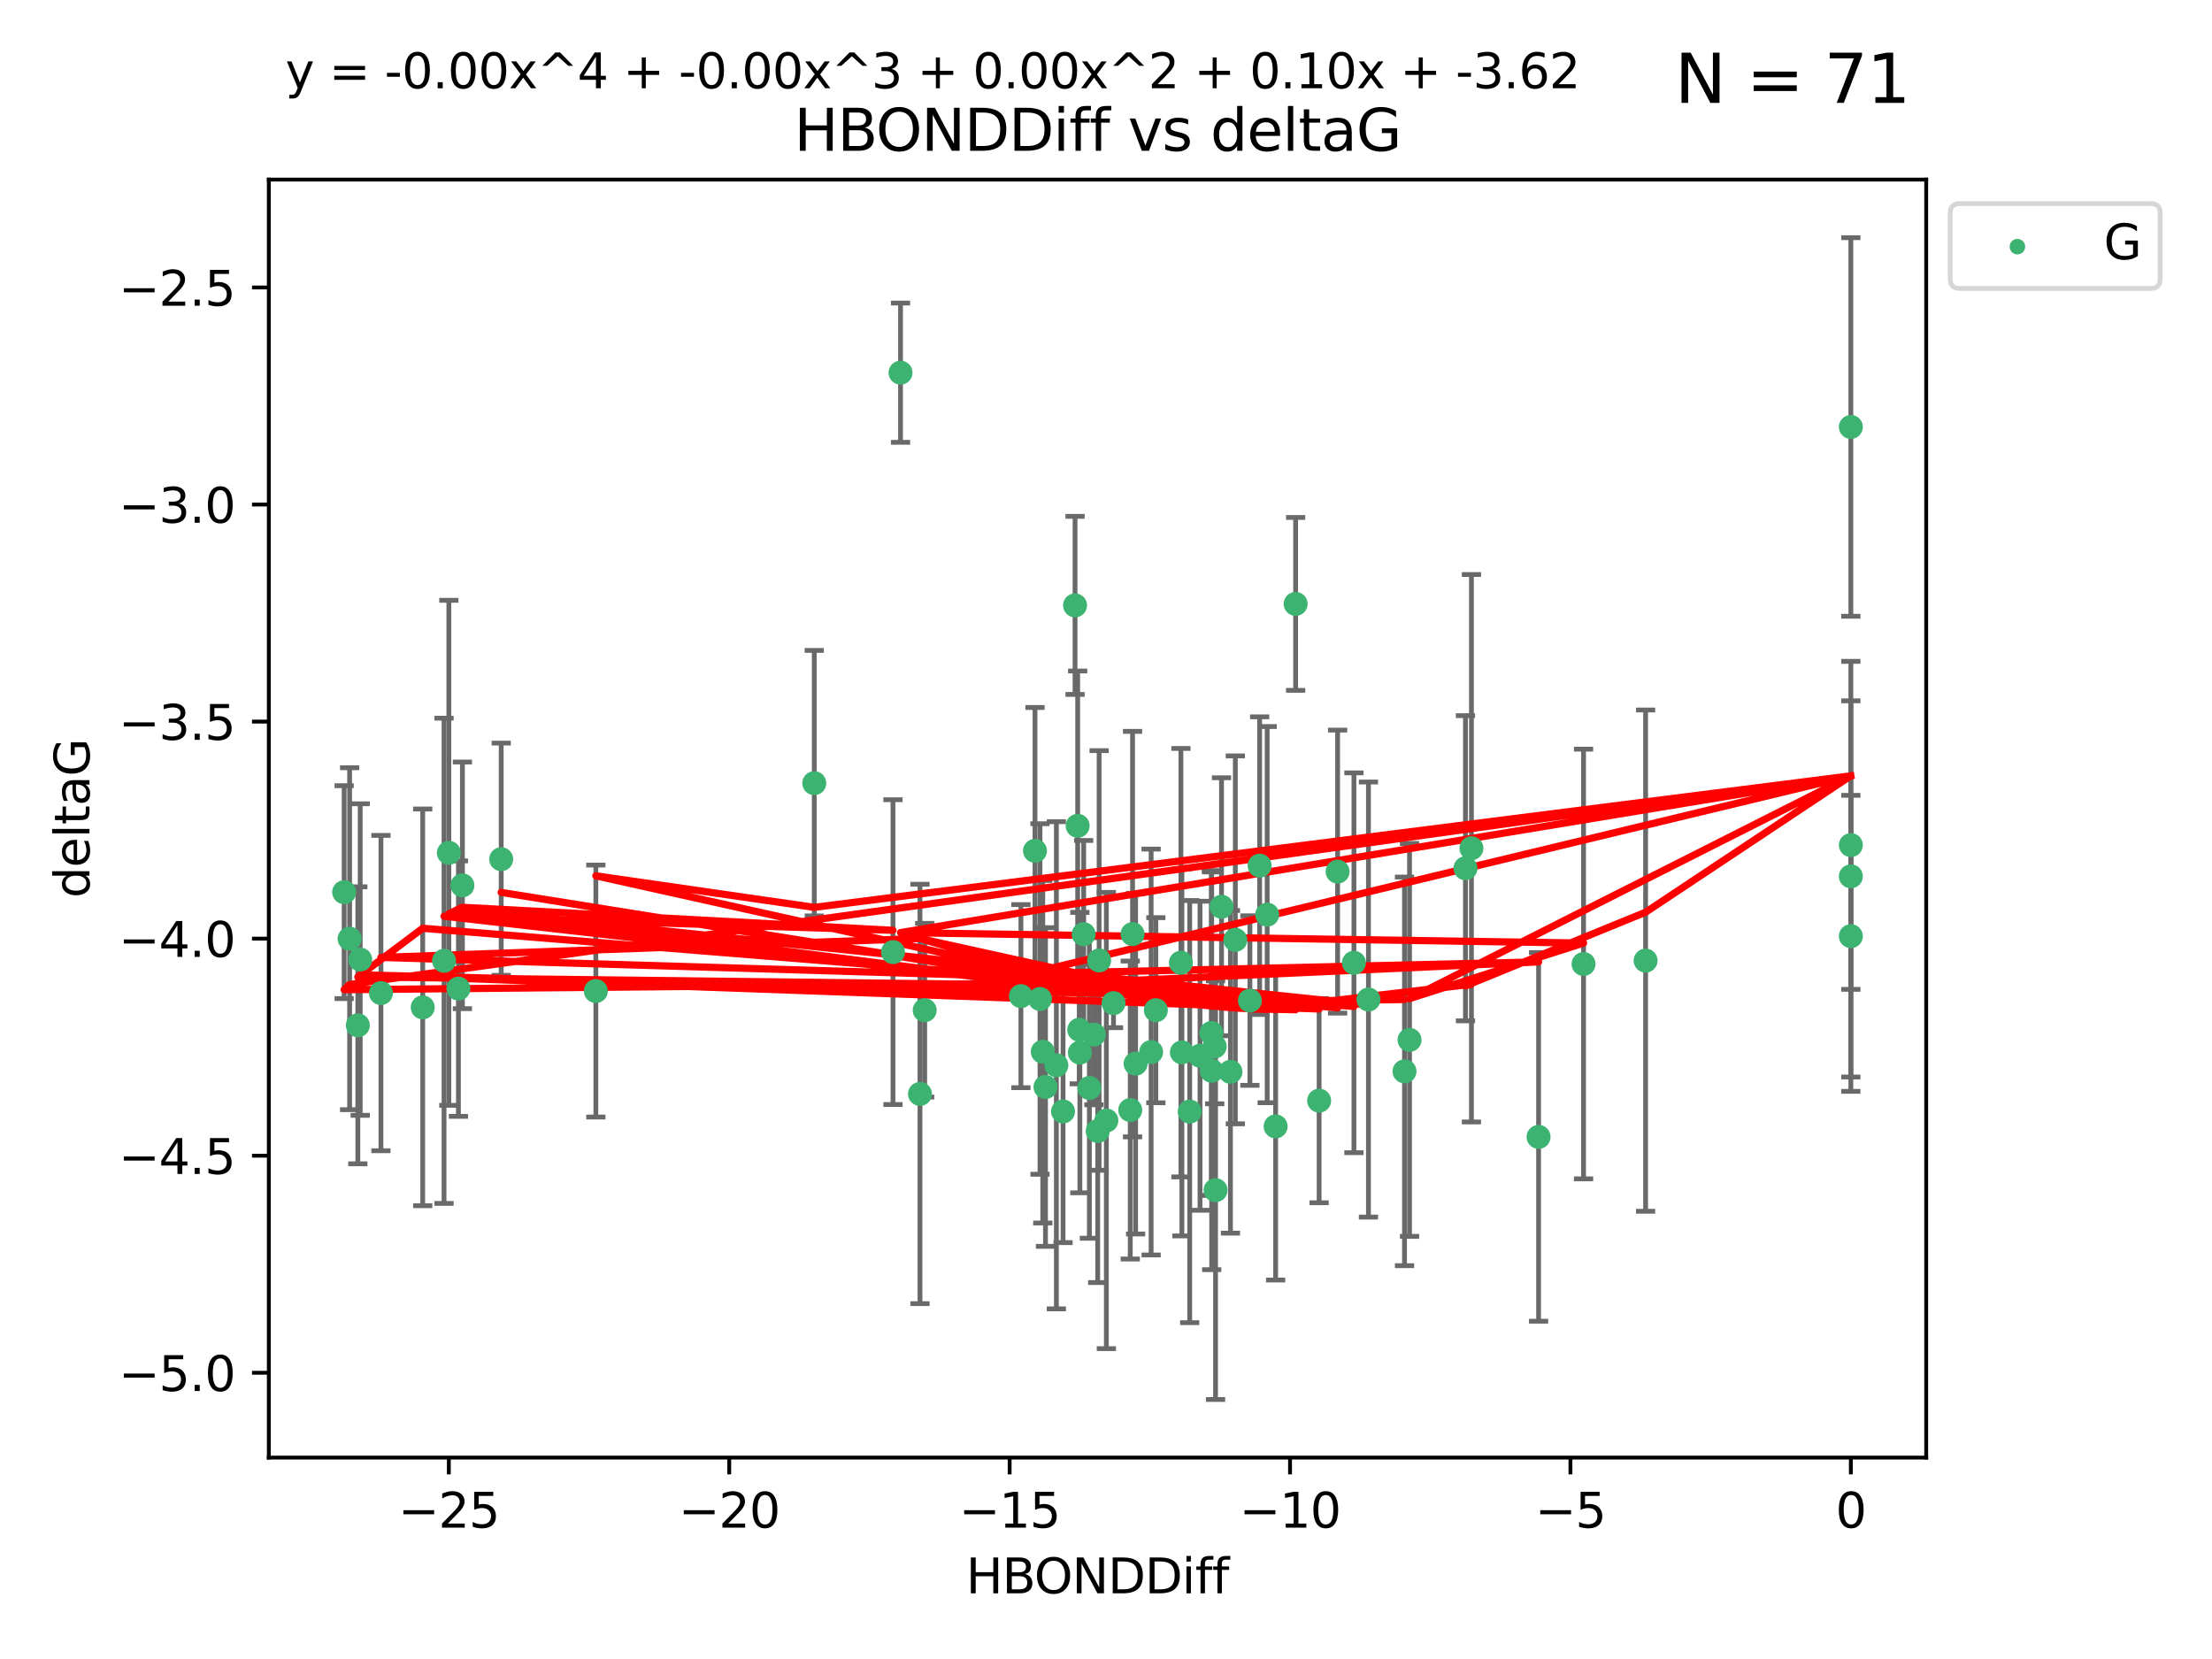 <?xml version="1.0" encoding="utf-8" standalone="no"?>
<!DOCTYPE svg PUBLIC "-//W3C//DTD SVG 1.1//EN"
  "http://www.w3.org/Graphics/SVG/1.1/DTD/svg11.dtd">
<svg xmlns:xlink="http://www.w3.org/1999/xlink" width="460.8pt" height="345.6pt" viewBox="0 0 460.8 345.6" xmlns="http://www.w3.org/2000/svg" version="1.1">
 <defs>
  <style type="text/css">*{stroke-linejoin: round; stroke-linecap: butt}</style>
 </defs>
 <g id="figure_1">
  <g id="patch_1">
   <path d="M 0 345.6 
L 460.8 345.6 
L 460.8 0 
L 0 0 
z
" style="fill: #ffffff"/>
  </g>
  <g id="axes_1">
   <g id="patch_2">
    <path d="M 56 303.64 
L 401.26 303.64 
L 401.26 37.411 
L 56 37.411 
z
" style="fill: #ffffff"/>
   </g>
   <g id="PathCollection_1">
    <defs>
     <path id="m5bf5ac749c" d="M 0 1.118 
C 0.297 1.118 0.581 1 0.791 0.791 
C 1 0.581 1.118 0.297 1.118 0 
C 1.118 -0.297 1 -0.581 0.791 -0.791 
C 0.581 -1 0.297 -1.118 0 -1.118 
C -0.297 -1.118 -0.581 -1 -0.791 -0.791 
C -1 -0.581 -1.118 -0.297 -1.118 0 
C -1.118 0.297 -1 0.581 -0.791 0.791 
C -0.581 1 -0.297 1.118 0 1.118 
z
" style="stroke: #3cb371"/>
    </defs>
    <g clip-path="url(#p2a132ebc05)">
     <use xlink:href="#m5bf5ac749c" x="240.786" y="210.445" style="fill: #3cb371; stroke: #3cb371"/>
     <use xlink:href="#m5bf5ac749c" x="247.838" y="231.565" style="fill: #3cb371; stroke: #3cb371"/>
     <use xlink:href="#m5bf5ac749c" x="256.322" y="223.278" style="fill: #3cb371; stroke: #3cb371"/>
     <use xlink:href="#m5bf5ac749c" x="263.978" y="190.536" style="fill: #3cb371; stroke: #3cb371"/>
     <use xlink:href="#m5bf5ac749c" x="257.34" y="195.79" style="fill: #3cb371; stroke: #3cb371"/>
     <use xlink:href="#m5bf5ac749c" x="191.648" y="227.886" style="fill: #3cb371; stroke: #3cb371"/>
     <use xlink:href="#m5bf5ac749c" x="79.358" y="206.875" style="fill: #3cb371; stroke: #3cb371"/>
     <use xlink:href="#m5bf5ac749c" x="220.062" y="221.915" style="fill: #3cb371; stroke: #3cb371"/>
     <use xlink:href="#m5bf5ac749c" x="253.046" y="218.004" style="fill: #3cb371; stroke: #3cb371"/>
     <use xlink:href="#m5bf5ac749c" x="192.63" y="210.445" style="fill: #3cb371; stroke: #3cb371"/>
     <use xlink:href="#m5bf5ac749c" x="217.795" y="226.445" style="fill: #3cb371; stroke: #3cb371"/>
     <use xlink:href="#m5bf5ac749c" x="236.568" y="221.579" style="fill: #3cb371; stroke: #3cb371"/>
     <use xlink:href="#m5bf5ac749c" x="274.799" y="229.285" style="fill: #3cb371; stroke: #3cb371"/>
     <use xlink:href="#m5bf5ac749c" x="75.037" y="199.894" style="fill: #3cb371; stroke: #3cb371"/>
     <use xlink:href="#m5bf5ac749c" x="235.453" y="231.24" style="fill: #3cb371; stroke: #3cb371"/>
     <use xlink:href="#m5bf5ac749c" x="217.228" y="219.093" style="fill: #3cb371; stroke: #3cb371"/>
     <use xlink:href="#m5bf5ac749c" x="265.738" y="234.649" style="fill: #3cb371; stroke: #3cb371"/>
     <use xlink:href="#m5bf5ac749c" x="93.504" y="177.657" style="fill: #3cb371; stroke: #3cb371"/>
     <use xlink:href="#m5bf5ac749c" x="96.328" y="184.432" style="fill: #3cb371; stroke: #3cb371"/>
     <use xlink:href="#m5bf5ac749c" x="186.023" y="198.343" style="fill: #3cb371; stroke: #3cb371"/>
     <use xlink:href="#m5bf5ac749c" x="92.502" y="200.151" style="fill: #3cb371; stroke: #3cb371"/>
     <use xlink:href="#m5bf5ac749c" x="235.933" y="194.591" style="fill: #3cb371; stroke: #3cb371"/>
     <use xlink:href="#m5bf5ac749c" x="252.351" y="215.199" style="fill: #3cb371; stroke: #3cb371"/>
     <use xlink:href="#m5bf5ac749c" x="212.677" y="207.515" style="fill: #3cb371; stroke: #3cb371"/>
     <use xlink:href="#m5bf5ac749c" x="239.8" y="219.158" style="fill: #3cb371; stroke: #3cb371"/>
     <use xlink:href="#m5bf5ac749c" x="95.497" y="205.944" style="fill: #3cb371; stroke: #3cb371"/>
     <use xlink:href="#m5bf5ac749c" x="285.072" y="208.224" style="fill: #3cb371; stroke: #3cb371"/>
     <use xlink:href="#m5bf5ac749c" x="88.061" y="209.853" style="fill: #3cb371; stroke: #3cb371"/>
     <use xlink:href="#m5bf5ac749c" x="74.544" y="213.59" style="fill: #3cb371; stroke: #3cb371"/>
     <use xlink:href="#m5bf5ac749c" x="226.935" y="226.644" style="fill: #3cb371; stroke: #3cb371"/>
     <use xlink:href="#m5bf5ac749c" x="230.474" y="233.421" style="fill: #3cb371; stroke: #3cb371"/>
     <use xlink:href="#m5bf5ac749c" x="224.957" y="219.277" style="fill: #3cb371; stroke: #3cb371"/>
     <use xlink:href="#m5bf5ac749c" x="246.21" y="219.228" style="fill: #3cb371; stroke: #3cb371"/>
     <use xlink:href="#m5bf5ac749c" x="292.585" y="223.183" style="fill: #3cb371; stroke: #3cb371"/>
     <use xlink:href="#m5bf5ac749c" x="246.006" y="200.544" style="fill: #3cb371; stroke: #3cb371"/>
     <use xlink:href="#m5bf5ac749c" x="227.876" y="215.525" style="fill: #3cb371; stroke: #3cb371"/>
     <use xlink:href="#m5bf5ac749c" x="260.379" y="208.437" style="fill: #3cb371; stroke: #3cb371"/>
     <use xlink:href="#m5bf5ac749c" x="269.906" y="125.806" style="fill: #3cb371; stroke: #3cb371"/>
     <use xlink:href="#m5bf5ac749c" x="252.418" y="223.07" style="fill: #3cb371; stroke: #3cb371"/>
     <use xlink:href="#m5bf5ac749c" x="249.983" y="219.93" style="fill: #3cb371; stroke: #3cb371"/>
     <use xlink:href="#m5bf5ac749c" x="104.409" y="178.985" style="fill: #3cb371; stroke: #3cb371"/>
     <use xlink:href="#m5bf5ac749c" x="253.222" y="247.928" style="fill: #3cb371; stroke: #3cb371"/>
     <use xlink:href="#m5bf5ac749c" x="228.966" y="200.077" style="fill: #3cb371; stroke: #3cb371"/>
     <use xlink:href="#m5bf5ac749c" x="224.828" y="214.52" style="fill: #3cb371; stroke: #3cb371"/>
     <use xlink:href="#m5bf5ac749c" x="282.048" y="200.564" style="fill: #3cb371; stroke: #3cb371"/>
     <use xlink:href="#m5bf5ac749c" x="228.674" y="235.61" style="fill: #3cb371; stroke: #3cb371"/>
     <use xlink:href="#m5bf5ac749c" x="221.453" y="231.539" style="fill: #3cb371; stroke: #3cb371"/>
     <use xlink:href="#m5bf5ac749c" x="278.648" y="181.575" style="fill: #3cb371; stroke: #3cb371"/>
     <use xlink:href="#m5bf5ac749c" x="223.952" y="126.112" style="fill: #3cb371; stroke: #3cb371"/>
     <use xlink:href="#m5bf5ac749c" x="231.965" y="208.97" style="fill: #3cb371; stroke: #3cb371"/>
     <use xlink:href="#m5bf5ac749c" x="254.466" y="188.896" style="fill: #3cb371; stroke: #3cb371"/>
     <use xlink:href="#m5bf5ac749c" x="216.649" y="208.106" style="fill: #3cb371; stroke: #3cb371"/>
     <use xlink:href="#m5bf5ac749c" x="320.515" y="236.838" style="fill: #3cb371; stroke: #3cb371"/>
     <use xlink:href="#m5bf5ac749c" x="224.498" y="172.031" style="fill: #3cb371; stroke: #3cb371"/>
     <use xlink:href="#m5bf5ac749c" x="71.694" y="185.854" style="fill: #3cb371; stroke: #3cb371"/>
     <use xlink:href="#m5bf5ac749c" x="72.833" y="195.552" style="fill: #3cb371; stroke: #3cb371"/>
     <use xlink:href="#m5bf5ac749c" x="385.566" y="195.021" style="fill: #3cb371; stroke: #3cb371"/>
     <use xlink:href="#m5bf5ac749c" x="169.626" y="163.147" style="fill: #3cb371; stroke: #3cb371"/>
     <use xlink:href="#m5bf5ac749c" x="124.127" y="206.454" style="fill: #3cb371; stroke: #3cb371"/>
     <use xlink:href="#m5bf5ac749c" x="225.748" y="194.61" style="fill: #3cb371; stroke: #3cb371"/>
     <use xlink:href="#m5bf5ac749c" x="262.407" y="180.334" style="fill: #3cb371; stroke: #3cb371"/>
     <use xlink:href="#m5bf5ac749c" x="306.527" y="176.703" style="fill: #3cb371; stroke: #3cb371"/>
     <use xlink:href="#m5bf5ac749c" x="305.283" y="180.872" style="fill: #3cb371; stroke: #3cb371"/>
     <use xlink:href="#m5bf5ac749c" x="342.81" y="200.112" style="fill: #3cb371; stroke: #3cb371"/>
     <use xlink:href="#m5bf5ac749c" x="385.566" y="88.945" style="fill: #3cb371; stroke: #3cb371"/>
     <use xlink:href="#m5bf5ac749c" x="215.611" y="177.247" style="fill: #3cb371; stroke: #3cb371"/>
     <use xlink:href="#m5bf5ac749c" x="385.566" y="182.557" style="fill: #3cb371; stroke: #3cb371"/>
     <use xlink:href="#m5bf5ac749c" x="293.632" y="216.63" style="fill: #3cb371; stroke: #3cb371"/>
     <use xlink:href="#m5bf5ac749c" x="329.882" y="200.821" style="fill: #3cb371; stroke: #3cb371"/>
     <use xlink:href="#m5bf5ac749c" x="187.596" y="77.635" style="fill: #3cb371; stroke: #3cb371"/>
     <use xlink:href="#m5bf5ac749c" x="385.566" y="176.046" style="fill: #3cb371; stroke: #3cb371"/>
    </g>
   </g>
   <g id="matplotlib.axis_1">
    <g id="xtick_1">
     <g id="line2d_1">
      <defs>
       <path id="mdf66081263" d="M 0 0 
L 0 3.5 
" style="stroke: #000000; stroke-width: 0.8"/>
      </defs>
      <g>
       <use xlink:href="#mdf66081263" x="93.498" y="303.64" style="stroke: #000000; stroke-width: 0.8"/>
      </g>
     </g>
     <g id="text_1">
      <!-- −25 -->
      <g transform="translate(82.946 318.238)scale(0.1 -0.1)">
       <defs>
        <path id="DejaVuSans-2212" d="M 678 2272 
L 4684 2272 
L 4684 1741 
L 678 1741 
L 678 2272 
z
" transform="scale(0.016)"/>
        <path id="DejaVuSans-32" d="M 1228 531 
L 3431 531 
L 3431 0 
L 469 0 
L 469 531 
Q 828 903 1448 1529 
Q 2069 2156 2228 2338 
Q 2531 2678 2651 2914 
Q 2772 3150 2772 3378 
Q 2772 3750 2511 3984 
Q 2250 4219 1831 4219 
Q 1534 4219 1204 4116 
Q 875 4013 500 3803 
L 500 4441 
Q 881 4594 1212 4672 
Q 1544 4750 1819 4750 
Q 2544 4750 2975 4387 
Q 3406 4025 3406 3419 
Q 3406 3131 3298 2873 
Q 3191 2616 2906 2266 
Q 2828 2175 2409 1742 
Q 1991 1309 1228 531 
z
" transform="scale(0.016)"/>
        <path id="DejaVuSans-35" d="M 691 4666 
L 3169 4666 
L 3169 4134 
L 1269 4134 
L 1269 2991 
Q 1406 3038 1543 3061 
Q 1681 3084 1819 3084 
Q 2600 3084 3056 2656 
Q 3513 2228 3513 1497 
Q 3513 744 3044 326 
Q 2575 -91 1722 -91 
Q 1428 -91 1123 -41 
Q 819 9 494 109 
L 494 744 
Q 775 591 1075 516 
Q 1375 441 1709 441 
Q 2250 441 2565 725 
Q 2881 1009 2881 1497 
Q 2881 1984 2565 2268 
Q 2250 2553 1709 2553 
Q 1456 2553 1204 2497 
Q 953 2441 691 2322 
L 691 4666 
z
" transform="scale(0.016)"/>
       </defs>
       <use xlink:href="#DejaVuSans-2212"/>
       <use xlink:href="#DejaVuSans-32" x="83.789"/>
       <use xlink:href="#DejaVuSans-35" x="147.412"/>
      </g>
     </g>
    </g>
    <g id="xtick_2">
     <g id="line2d_2">
      <g>
       <use xlink:href="#mdf66081263" x="151.912" y="303.64" style="stroke: #000000; stroke-width: 0.8"/>
      </g>
     </g>
     <g id="text_2">
      <!-- −20 -->
      <g transform="translate(141.36 318.238)scale(0.1 -0.1)">
       <defs>
        <path id="DejaVuSans-30" d="M 2034 4250 
Q 1547 4250 1301 3770 
Q 1056 3291 1056 2328 
Q 1056 1369 1301 889 
Q 1547 409 2034 409 
Q 2525 409 2770 889 
Q 3016 1369 3016 2328 
Q 3016 3291 2770 3770 
Q 2525 4250 2034 4250 
z
M 2034 4750 
Q 2819 4750 3233 4129 
Q 3647 3509 3647 2328 
Q 3647 1150 3233 529 
Q 2819 -91 2034 -91 
Q 1250 -91 836 529 
Q 422 1150 422 2328 
Q 422 3509 836 4129 
Q 1250 4750 2034 4750 
z
" transform="scale(0.016)"/>
       </defs>
       <use xlink:href="#DejaVuSans-2212"/>
       <use xlink:href="#DejaVuSans-32" x="83.789"/>
       <use xlink:href="#DejaVuSans-30" x="147.412"/>
      </g>
     </g>
    </g>
    <g id="xtick_3">
     <g id="line2d_3">
      <g>
       <use xlink:href="#mdf66081263" x="210.326" y="303.64" style="stroke: #000000; stroke-width: 0.8"/>
      </g>
     </g>
     <g id="text_3">
      <!-- −15 -->
      <g transform="translate(199.773 318.238)scale(0.1 -0.1)">
       <defs>
        <path id="DejaVuSans-31" d="M 794 531 
L 1825 531 
L 1825 4091 
L 703 3866 
L 703 4441 
L 1819 4666 
L 2450 4666 
L 2450 531 
L 3481 531 
L 3481 0 
L 794 0 
L 794 531 
z
" transform="scale(0.016)"/>
       </defs>
       <use xlink:href="#DejaVuSans-2212"/>
       <use xlink:href="#DejaVuSans-31" x="83.789"/>
       <use xlink:href="#DejaVuSans-35" x="147.412"/>
      </g>
     </g>
    </g>
    <g id="xtick_4">
     <g id="line2d_4">
      <g>
       <use xlink:href="#mdf66081263" x="268.739" y="303.64" style="stroke: #000000; stroke-width: 0.8"/>
      </g>
     </g>
     <g id="text_4">
      <!-- −10 -->
      <g transform="translate(258.187 318.238)scale(0.1 -0.1)">
       <use xlink:href="#DejaVuSans-2212"/>
       <use xlink:href="#DejaVuSans-31" x="83.789"/>
       <use xlink:href="#DejaVuSans-30" x="147.412"/>
      </g>
     </g>
    </g>
    <g id="xtick_5">
     <g id="line2d_5">
      <g>
       <use xlink:href="#mdf66081263" x="327.153" y="303.64" style="stroke: #000000; stroke-width: 0.8"/>
      </g>
     </g>
     <g id="text_5">
      <!-- −5 -->
      <g transform="translate(319.782 318.238)scale(0.1 -0.1)">
       <use xlink:href="#DejaVuSans-2212"/>
       <use xlink:href="#DejaVuSans-35" x="83.789"/>
      </g>
     </g>
    </g>
    <g id="xtick_6">
     <g id="line2d_6">
      <g>
       <use xlink:href="#mdf66081263" x="385.566" y="303.64" style="stroke: #000000; stroke-width: 0.8"/>
      </g>
     </g>
     <g id="text_6">
      <!-- 0 -->
      <g transform="translate(382.385 318.238)scale(0.1 -0.1)">
       <use xlink:href="#DejaVuSans-30"/>
      </g>
     </g>
    </g>
    <g id="text_7">
     <!-- HBONDDiff -->
     <g transform="translate(201.241 331.917)scale(0.1 -0.1)">
      <defs>
       <path id="DejaVuSans-48" d="M 628 4666 
L 1259 4666 
L 1259 2753 
L 3553 2753 
L 3553 4666 
L 4184 4666 
L 4184 0 
L 3553 0 
L 3553 2222 
L 1259 2222 
L 1259 0 
L 628 0 
L 628 4666 
z
" transform="scale(0.016)"/>
       <path id="DejaVuSans-42" d="M 1259 2228 
L 1259 519 
L 2272 519 
Q 2781 519 3026 730 
Q 3272 941 3272 1375 
Q 3272 1813 3026 2020 
Q 2781 2228 2272 2228 
L 1259 2228 
z
M 1259 4147 
L 1259 2741 
L 2194 2741 
Q 2656 2741 2882 2914 
Q 3109 3088 3109 3444 
Q 3109 3797 2882 3972 
Q 2656 4147 2194 4147 
L 1259 4147 
z
M 628 4666 
L 2241 4666 
Q 2963 4666 3353 4366 
Q 3744 4066 3744 3513 
Q 3744 3084 3544 2831 
Q 3344 2578 2956 2516 
Q 3422 2416 3680 2098 
Q 3938 1781 3938 1306 
Q 3938 681 3513 340 
Q 3088 0 2303 0 
L 628 0 
L 628 4666 
z
" transform="scale(0.016)"/>
       <path id="DejaVuSans-4f" d="M 2522 4238 
Q 1834 4238 1429 3725 
Q 1025 3213 1025 2328 
Q 1025 1447 1429 934 
Q 1834 422 2522 422 
Q 3209 422 3611 934 
Q 4013 1447 4013 2328 
Q 4013 3213 3611 3725 
Q 3209 4238 2522 4238 
z
M 2522 4750 
Q 3503 4750 4090 4092 
Q 4678 3434 4678 2328 
Q 4678 1225 4090 567 
Q 3503 -91 2522 -91 
Q 1538 -91 948 565 
Q 359 1222 359 2328 
Q 359 3434 948 4092 
Q 1538 4750 2522 4750 
z
" transform="scale(0.016)"/>
       <path id="DejaVuSans-4e" d="M 628 4666 
L 1478 4666 
L 3547 763 
L 3547 4666 
L 4159 4666 
L 4159 0 
L 3309 0 
L 1241 3903 
L 1241 0 
L 628 0 
L 628 4666 
z
" transform="scale(0.016)"/>
       <path id="DejaVuSans-44" d="M 1259 4147 
L 1259 519 
L 2022 519 
Q 2988 519 3436 956 
Q 3884 1394 3884 2338 
Q 3884 3275 3436 3711 
Q 2988 4147 2022 4147 
L 1259 4147 
z
M 628 4666 
L 1925 4666 
Q 3281 4666 3915 4102 
Q 4550 3538 4550 2338 
Q 4550 1131 3912 565 
Q 3275 0 1925 0 
L 628 0 
L 628 4666 
z
" transform="scale(0.016)"/>
       <path id="DejaVuSans-69" d="M 603 3500 
L 1178 3500 
L 1178 0 
L 603 0 
L 603 3500 
z
M 603 4863 
L 1178 4863 
L 1178 4134 
L 603 4134 
L 603 4863 
z
" transform="scale(0.016)"/>
       <path id="DejaVuSans-66" d="M 2375 4863 
L 2375 4384 
L 1825 4384 
Q 1516 4384 1395 4259 
Q 1275 4134 1275 3809 
L 1275 3500 
L 2222 3500 
L 2222 3053 
L 1275 3053 
L 1275 0 
L 697 0 
L 697 3053 
L 147 3053 
L 147 3500 
L 697 3500 
L 697 3744 
Q 697 4328 969 4595 
Q 1241 4863 1831 4863 
L 2375 4863 
z
" transform="scale(0.016)"/>
      </defs>
      <use xlink:href="#DejaVuSans-48"/>
      <use xlink:href="#DejaVuSans-42" x="75.195"/>
      <use xlink:href="#DejaVuSans-4f" x="142.049"/>
      <use xlink:href="#DejaVuSans-4e" x="220.76"/>
      <use xlink:href="#DejaVuSans-44" x="295.564"/>
      <use xlink:href="#DejaVuSans-44" x="372.566"/>
      <use xlink:href="#DejaVuSans-69" x="449.568"/>
      <use xlink:href="#DejaVuSans-66" x="477.352"/>
      <use xlink:href="#DejaVuSans-66" x="512.557"/>
     </g>
    </g>
   </g>
   <g id="matplotlib.axis_2">
    <g id="ytick_1">
     <g id="line2d_7">
      <defs>
       <path id="m3a764ff7a2" d="M 0 0 
L -3.5 0 
" style="stroke: #000000; stroke-width: 0.8"/>
      </defs>
      <g>
       <use xlink:href="#m3a764ff7a2" x="56" y="285.973" style="stroke: #000000; stroke-width: 0.8"/>
      </g>
     </g>
     <g id="text_8">
      <!-- −5.0 -->
      <g transform="translate(24.717 289.772)scale(0.1 -0.1)">
       <defs>
        <path id="DejaVuSans-2e" d="M 684 794 
L 1344 794 
L 1344 0 
L 684 0 
L 684 794 
z
" transform="scale(0.016)"/>
       </defs>
       <use xlink:href="#DejaVuSans-2212"/>
       <use xlink:href="#DejaVuSans-35" x="83.789"/>
       <use xlink:href="#DejaVuSans-2e" x="147.412"/>
       <use xlink:href="#DejaVuSans-30" x="179.199"/>
      </g>
     </g>
    </g>
    <g id="ytick_2">
     <g id="line2d_8">
      <g>
       <use xlink:href="#m3a764ff7a2" x="56" y="240.755" style="stroke: #000000; stroke-width: 0.8"/>
      </g>
     </g>
     <g id="text_9">
      <!-- −4.5 -->
      <g transform="translate(24.717 244.554)scale(0.1 -0.1)">
       <defs>
        <path id="DejaVuSans-34" d="M 2419 4116 
L 825 1625 
L 2419 1625 
L 2419 4116 
z
M 2253 4666 
L 3047 4666 
L 3047 1625 
L 3713 1625 
L 3713 1100 
L 3047 1100 
L 3047 0 
L 2419 0 
L 2419 1100 
L 313 1100 
L 313 1709 
L 2253 4666 
z
" transform="scale(0.016)"/>
       </defs>
       <use xlink:href="#DejaVuSans-2212"/>
       <use xlink:href="#DejaVuSans-34" x="83.789"/>
       <use xlink:href="#DejaVuSans-2e" x="147.412"/>
       <use xlink:href="#DejaVuSans-35" x="179.199"/>
      </g>
     </g>
    </g>
    <g id="ytick_3">
     <g id="line2d_9">
      <g>
       <use xlink:href="#m3a764ff7a2" x="56" y="195.537" style="stroke: #000000; stroke-width: 0.8"/>
      </g>
     </g>
     <g id="text_10">
      <!-- −4.0 -->
      <g transform="translate(24.717 199.336)scale(0.1 -0.1)">
       <use xlink:href="#DejaVuSans-2212"/>
       <use xlink:href="#DejaVuSans-34" x="83.789"/>
       <use xlink:href="#DejaVuSans-2e" x="147.412"/>
       <use xlink:href="#DejaVuSans-30" x="179.199"/>
      </g>
     </g>
    </g>
    <g id="ytick_4">
     <g id="line2d_10">
      <g>
       <use xlink:href="#m3a764ff7a2" x="56" y="150.319" style="stroke: #000000; stroke-width: 0.8"/>
      </g>
     </g>
     <g id="text_11">
      <!-- −3.5 -->
      <g transform="translate(24.717 154.119)scale(0.1 -0.1)">
       <defs>
        <path id="DejaVuSans-33" d="M 2597 2516 
Q 3050 2419 3304 2112 
Q 3559 1806 3559 1356 
Q 3559 666 3084 287 
Q 2609 -91 1734 -91 
Q 1441 -91 1130 -33 
Q 819 25 488 141 
L 488 750 
Q 750 597 1062 519 
Q 1375 441 1716 441 
Q 2309 441 2620 675 
Q 2931 909 2931 1356 
Q 2931 1769 2642 2001 
Q 2353 2234 1838 2234 
L 1294 2234 
L 1294 2753 
L 1863 2753 
Q 2328 2753 2575 2939 
Q 2822 3125 2822 3475 
Q 2822 3834 2567 4026 
Q 2313 4219 1838 4219 
Q 1578 4219 1281 4162 
Q 984 4106 628 3988 
L 628 4550 
Q 988 4650 1302 4700 
Q 1616 4750 1894 4750 
Q 2613 4750 3031 4423 
Q 3450 4097 3450 3541 
Q 3450 3153 3228 2886 
Q 3006 2619 2597 2516 
z
" transform="scale(0.016)"/>
       </defs>
       <use xlink:href="#DejaVuSans-2212"/>
       <use xlink:href="#DejaVuSans-33" x="83.789"/>
       <use xlink:href="#DejaVuSans-2e" x="147.412"/>
       <use xlink:href="#DejaVuSans-35" x="179.199"/>
      </g>
     </g>
    </g>
    <g id="ytick_5">
     <g id="line2d_11">
      <g>
       <use xlink:href="#m3a764ff7a2" x="56" y="105.102" style="stroke: #000000; stroke-width: 0.8"/>
      </g>
     </g>
     <g id="text_12">
      <!-- −3.0 -->
      <g transform="translate(24.717 108.901)scale(0.1 -0.1)">
       <use xlink:href="#DejaVuSans-2212"/>
       <use xlink:href="#DejaVuSans-33" x="83.789"/>
       <use xlink:href="#DejaVuSans-2e" x="147.412"/>
       <use xlink:href="#DejaVuSans-30" x="179.199"/>
      </g>
     </g>
    </g>
    <g id="ytick_6">
     <g id="line2d_12">
      <g>
       <use xlink:href="#m3a764ff7a2" x="56" y="59.884" style="stroke: #000000; stroke-width: 0.8"/>
      </g>
     </g>
     <g id="text_13">
      <!-- −2.5 -->
      <g transform="translate(24.717 63.683)scale(0.1 -0.1)">
       <use xlink:href="#DejaVuSans-2212"/>
       <use xlink:href="#DejaVuSans-32" x="83.789"/>
       <use xlink:href="#DejaVuSans-2e" x="147.412"/>
       <use xlink:href="#DejaVuSans-35" x="179.199"/>
      </g>
     </g>
    </g>
    <g id="text_14">
     <!-- deltaG -->
     <g transform="translate(18.637 187.064)rotate(-90)scale(0.1 -0.1)">
      <defs>
       <path id="DejaVuSans-64" d="M 2906 2969 
L 2906 4863 
L 3481 4863 
L 3481 0 
L 2906 0 
L 2906 525 
Q 2725 213 2448 61 
Q 2172 -91 1784 -91 
Q 1150 -91 751 415 
Q 353 922 353 1747 
Q 353 2572 751 3078 
Q 1150 3584 1784 3584 
Q 2172 3584 2448 3432 
Q 2725 3281 2906 2969 
z
M 947 1747 
Q 947 1113 1208 752 
Q 1469 391 1925 391 
Q 2381 391 2643 752 
Q 2906 1113 2906 1747 
Q 2906 2381 2643 2742 
Q 2381 3103 1925 3103 
Q 1469 3103 1208 2742 
Q 947 2381 947 1747 
z
" transform="scale(0.016)"/>
       <path id="DejaVuSans-65" d="M 3597 1894 
L 3597 1613 
L 953 1613 
Q 991 1019 1311 708 
Q 1631 397 2203 397 
Q 2534 397 2845 478 
Q 3156 559 3463 722 
L 3463 178 
Q 3153 47 2828 -22 
Q 2503 -91 2169 -91 
Q 1331 -91 842 396 
Q 353 884 353 1716 
Q 353 2575 817 3079 
Q 1281 3584 2069 3584 
Q 2775 3584 3186 3129 
Q 3597 2675 3597 1894 
z
M 3022 2063 
Q 3016 2534 2758 2815 
Q 2500 3097 2075 3097 
Q 1594 3097 1305 2825 
Q 1016 2553 972 2059 
L 3022 2063 
z
" transform="scale(0.016)"/>
       <path id="DejaVuSans-6c" d="M 603 4863 
L 1178 4863 
L 1178 0 
L 603 0 
L 603 4863 
z
" transform="scale(0.016)"/>
       <path id="DejaVuSans-74" d="M 1172 4494 
L 1172 3500 
L 2356 3500 
L 2356 3053 
L 1172 3053 
L 1172 1153 
Q 1172 725 1289 603 
Q 1406 481 1766 481 
L 2356 481 
L 2356 0 
L 1766 0 
Q 1100 0 847 248 
Q 594 497 594 1153 
L 594 3053 
L 172 3053 
L 172 3500 
L 594 3500 
L 594 4494 
L 1172 4494 
z
" transform="scale(0.016)"/>
       <path id="DejaVuSans-61" d="M 2194 1759 
Q 1497 1759 1228 1600 
Q 959 1441 959 1056 
Q 959 750 1161 570 
Q 1363 391 1709 391 
Q 2188 391 2477 730 
Q 2766 1069 2766 1631 
L 2766 1759 
L 2194 1759 
z
M 3341 1997 
L 3341 0 
L 2766 0 
L 2766 531 
Q 2569 213 2275 61 
Q 1981 -91 1556 -91 
Q 1019 -91 701 211 
Q 384 513 384 1019 
Q 384 1609 779 1909 
Q 1175 2209 1959 2209 
L 2766 2209 
L 2766 2266 
Q 2766 2663 2505 2880 
Q 2244 3097 1772 3097 
Q 1472 3097 1187 3025 
Q 903 2953 641 2809 
L 641 3341 
Q 956 3463 1253 3523 
Q 1550 3584 1831 3584 
Q 2591 3584 2966 3190 
Q 3341 2797 3341 1997 
z
" transform="scale(0.016)"/>
       <path id="DejaVuSans-47" d="M 3809 666 
L 3809 1919 
L 2778 1919 
L 2778 2438 
L 4434 2438 
L 4434 434 
Q 4069 175 3628 42 
Q 3188 -91 2688 -91 
Q 1594 -91 976 548 
Q 359 1188 359 2328 
Q 359 3472 976 4111 
Q 1594 4750 2688 4750 
Q 3144 4750 3555 4637 
Q 3966 4525 4313 4306 
L 4313 3634 
Q 3963 3931 3569 4081 
Q 3175 4231 2741 4231 
Q 1884 4231 1454 3753 
Q 1025 3275 1025 2328 
Q 1025 1384 1454 906 
Q 1884 428 2741 428 
Q 3075 428 3337 486 
Q 3600 544 3809 666 
z
" transform="scale(0.016)"/>
      </defs>
      <use xlink:href="#DejaVuSans-64"/>
      <use xlink:href="#DejaVuSans-65" x="63.477"/>
      <use xlink:href="#DejaVuSans-6c" x="125"/>
      <use xlink:href="#DejaVuSans-74" x="152.783"/>
      <use xlink:href="#DejaVuSans-61" x="191.992"/>
      <use xlink:href="#DejaVuSans-47" x="253.271"/>
     </g>
    </g>
   </g>
   <g id="LineCollection_1">
    <path d="M 240.786 229.727 
L 240.786 191.163 
" clip-path="url(#p2a132ebc05)" style="fill: none; stroke: #696969"/>
    <path d="M 247.838 275.536 
L 247.838 187.594 
" clip-path="url(#p2a132ebc05)" style="fill: none; stroke: #696969"/>
    <path d="M 256.322 256.888 
L 256.322 189.668 
" clip-path="url(#p2a132ebc05)" style="fill: none; stroke: #696969"/>
    <path d="M 263.978 229.721 
L 263.978 151.351 
" clip-path="url(#p2a132ebc05)" style="fill: none; stroke: #696969"/>
    <path d="M 257.34 234.11 
L 257.34 157.469 
" clip-path="url(#p2a132ebc05)" style="fill: none; stroke: #696969"/>
    <path d="M 191.648 271.571 
L 191.648 184.202 
" clip-path="url(#p2a132ebc05)" style="fill: none; stroke: #696969"/>
    <path d="M 79.358 239.723 
L 79.358 174.028 
" clip-path="url(#p2a132ebc05)" style="fill: none; stroke: #696969"/>
    <path d="M 220.062 272.66 
L 220.062 171.17 
" clip-path="url(#p2a132ebc05)" style="fill: none; stroke: #696969"/>
    <path d="M 253.046 229.94 
L 253.046 206.068 
" clip-path="url(#p2a132ebc05)" style="fill: none; stroke: #696969"/>
    <path d="M 192.63 228.538 
L 192.63 192.352 
" clip-path="url(#p2a132ebc05)" style="fill: none; stroke: #696969"/>
    <path d="M 217.795 259.635 
L 217.795 193.254 
" clip-path="url(#p2a132ebc05)" style="fill: none; stroke: #696969"/>
    <path d="M 236.568 257.056 
L 236.568 186.101 
" clip-path="url(#p2a132ebc05)" style="fill: none; stroke: #696969"/>
    <path d="M 274.799 250.557 
L 274.799 208.014 
" clip-path="url(#p2a132ebc05)" style="fill: none; stroke: #696969"/>
    <path d="M 75.037 232.341 
L 75.037 167.446 
" clip-path="url(#p2a132ebc05)" style="fill: none; stroke: #696969"/>
    <path d="M 235.453 262.275 
L 235.453 200.206 
" clip-path="url(#p2a132ebc05)" style="fill: none; stroke: #696969"/>
    <path d="M 217.228 254.772 
L 217.228 183.415 
" clip-path="url(#p2a132ebc05)" style="fill: none; stroke: #696969"/>
    <path d="M 265.738 266.654 
L 265.738 202.645 
" clip-path="url(#p2a132ebc05)" style="fill: none; stroke: #696969"/>
    <path d="M 93.504 230.258 
L 93.504 125.055 
" clip-path="url(#p2a132ebc05)" style="fill: none; stroke: #696969"/>
    <path d="M 96.328 210.117 
L 96.328 158.746 
" clip-path="url(#p2a132ebc05)" style="fill: none; stroke: #696969"/>
    <path d="M 186.023 230.089 
L 186.023 166.596 
" clip-path="url(#p2a132ebc05)" style="fill: none; stroke: #696969"/>
    <path d="M 92.502 250.692 
L 92.502 149.61 
" clip-path="url(#p2a132ebc05)" style="fill: none; stroke: #696969"/>
    <path d="M 235.933 236.825 
L 235.933 152.358 
" clip-path="url(#p2a132ebc05)" style="fill: none; stroke: #696969"/>
    <path d="M 252.351 249.029 
L 252.351 181.369 
" clip-path="url(#p2a132ebc05)" style="fill: none; stroke: #696969"/>
    <path d="M 212.677 226.584 
L 212.677 188.445 
" clip-path="url(#p2a132ebc05)" style="fill: none; stroke: #696969"/>
    <path d="M 239.8 261.433 
L 239.8 176.883 
" clip-path="url(#p2a132ebc05)" style="fill: none; stroke: #696969"/>
    <path d="M 95.497 232.556 
L 95.497 179.332 
" clip-path="url(#p2a132ebc05)" style="fill: none; stroke: #696969"/>
    <path d="M 285.072 253.538 
L 285.072 162.909 
" clip-path="url(#p2a132ebc05)" style="fill: none; stroke: #696969"/>
    <path d="M 88.061 251.175 
L 88.061 168.532 
" clip-path="url(#p2a132ebc05)" style="fill: none; stroke: #696969"/>
    <path d="M 74.544 242.443 
L 74.544 184.736 
" clip-path="url(#p2a132ebc05)" style="fill: none; stroke: #696969"/>
    <path d="M 226.935 257.951 
L 226.935 195.338 
" clip-path="url(#p2a132ebc05)" style="fill: none; stroke: #696969"/>
    <path d="M 230.474 280.945 
L 230.474 185.898 
" clip-path="url(#p2a132ebc05)" style="fill: none; stroke: #696969"/>
    <path d="M 224.957 248.482 
L 224.957 190.072 
" clip-path="url(#p2a132ebc05)" style="fill: none; stroke: #696969"/>
    <path d="M 246.21 257.463 
L 246.21 180.994 
" clip-path="url(#p2a132ebc05)" style="fill: none; stroke: #696969"/>
    <path d="M 292.585 263.665 
L 292.585 182.702 
" clip-path="url(#p2a132ebc05)" style="fill: none; stroke: #696969"/>
    <path d="M 246.006 245.17 
L 246.006 155.917 
" clip-path="url(#p2a132ebc05)" style="fill: none; stroke: #696969"/>
    <path d="M 227.876 230.148 
L 227.876 200.901 
" clip-path="url(#p2a132ebc05)" style="fill: none; stroke: #696969"/>
    <path d="M 260.379 226.091 
L 260.379 190.783 
" clip-path="url(#p2a132ebc05)" style="fill: none; stroke: #696969"/>
    <path d="M 269.906 143.814 
L 269.906 107.799 
" clip-path="url(#p2a132ebc05)" style="fill: none; stroke: #696969"/>
    <path d="M 252.418 264.493 
L 252.418 181.646 
" clip-path="url(#p2a132ebc05)" style="fill: none; stroke: #696969"/>
    <path d="M 249.983 252.121 
L 249.983 187.739 
" clip-path="url(#p2a132ebc05)" style="fill: none; stroke: #696969"/>
    <path d="M 104.409 203.176 
L 104.409 154.795 
" clip-path="url(#p2a132ebc05)" style="fill: none; stroke: #696969"/>
    <path d="M 253.222 291.539 
L 253.222 204.317 
" clip-path="url(#p2a132ebc05)" style="fill: none; stroke: #696969"/>
    <path d="M 228.966 243.78 
L 228.966 156.373 
" clip-path="url(#p2a132ebc05)" style="fill: none; stroke: #696969"/>
    <path d="M 224.828 225.781 
L 224.828 203.26 
" clip-path="url(#p2a132ebc05)" style="fill: none; stroke: #696969"/>
    <path d="M 282.048 240.122 
L 282.048 161.005 
" clip-path="url(#p2a132ebc05)" style="fill: none; stroke: #696969"/>
    <path d="M 228.674 267.183 
L 228.674 204.036 
" clip-path="url(#p2a132ebc05)" style="fill: none; stroke: #696969"/>
    <path d="M 221.453 258.859 
L 221.453 204.219 
" clip-path="url(#p2a132ebc05)" style="fill: none; stroke: #696969"/>
    <path d="M 278.648 211.052 
L 278.648 152.098 
" clip-path="url(#p2a132ebc05)" style="fill: none; stroke: #696969"/>
    <path d="M 223.952 144.662 
L 223.952 107.562 
" clip-path="url(#p2a132ebc05)" style="fill: none; stroke: #696969"/>
    <path d="M 231.965 214.091 
L 231.965 203.848 
" clip-path="url(#p2a132ebc05)" style="fill: none; stroke: #696969"/>
    <path d="M 254.466 215.766 
L 254.466 162.025 
" clip-path="url(#p2a132ebc05)" style="fill: none; stroke: #696969"/>
    <path d="M 216.649 244.616 
L 216.649 171.597 
" clip-path="url(#p2a132ebc05)" style="fill: none; stroke: #696969"/>
    <path d="M 320.515 275.236 
L 320.515 198.439 
" clip-path="url(#p2a132ebc05)" style="fill: none; stroke: #696969"/>
    <path d="M 224.498 204.283 
L 224.498 139.779 
" clip-path="url(#p2a132ebc05)" style="fill: none; stroke: #696969"/>
    <path d="M 71.694 208.032 
L 71.694 163.676 
" clip-path="url(#p2a132ebc05)" style="fill: none; stroke: #696969"/>
    <path d="M 72.833 231.17 
L 72.833 159.933 
" clip-path="url(#p2a132ebc05)" style="fill: none; stroke: #696969"/>
    <path d="M 385.566 224.358 
L 385.566 165.685 
" clip-path="url(#p2a132ebc05)" style="fill: none; stroke: #696969"/>
    <path d="M 169.626 190.799 
L 169.626 135.495 
" clip-path="url(#p2a132ebc05)" style="fill: none; stroke: #696969"/>
    <path d="M 124.127 232.697 
L 124.127 180.21 
" clip-path="url(#p2a132ebc05)" style="fill: none; stroke: #696969"/>
    <path d="M 225.748 214.136 
L 225.748 175.083 
" clip-path="url(#p2a132ebc05)" style="fill: none; stroke: #696969"/>
    <path d="M 262.407 211.338 
L 262.407 149.33 
" clip-path="url(#p2a132ebc05)" style="fill: none; stroke: #696969"/>
    <path d="M 306.527 233.723 
L 306.527 119.682 
" clip-path="url(#p2a132ebc05)" style="fill: none; stroke: #696969"/>
    <path d="M 305.283 212.66 
L 305.283 149.083 
" clip-path="url(#p2a132ebc05)" style="fill: none; stroke: #696969"/>
    <path d="M 342.81 252.324 
L 342.81 147.901 
" clip-path="url(#p2a132ebc05)" style="fill: none; stroke: #696969"/>
    <path d="M 385.566 128.378 
L 385.566 49.513 
" clip-path="url(#p2a132ebc05)" style="fill: none; stroke: #696969"/>
    <path d="M 215.611 207.111 
L 215.611 147.382 
" clip-path="url(#p2a132ebc05)" style="fill: none; stroke: #696969"/>
    <path d="M 385.566 227.343 
L 385.566 137.772 
" clip-path="url(#p2a132ebc05)" style="fill: none; stroke: #696969"/>
    <path d="M 293.632 257.555 
L 293.632 175.705 
" clip-path="url(#p2a132ebc05)" style="fill: none; stroke: #696969"/>
    <path d="M 329.882 245.576 
L 329.882 156.067 
" clip-path="url(#p2a132ebc05)" style="fill: none; stroke: #696969"/>
    <path d="M 187.596 92.141 
L 187.596 63.128 
" clip-path="url(#p2a132ebc05)" style="fill: none; stroke: #696969"/>
    <path d="M 385.566 206.099 
L 385.566 145.992 
" clip-path="url(#p2a132ebc05)" style="fill: none; stroke: #696969"/>
   </g>
   <g id="line2d_13">
    <defs>
     <path id="m3f58e52061" d="M 2 0 
L -2 -0 
" style="stroke: #696969"/>
    </defs>
    <g clip-path="url(#p2a132ebc05)">
     <use xlink:href="#m3f58e52061" x="240.786" y="229.727" style="fill: #696969; stroke: #696969"/>
     <use xlink:href="#m3f58e52061" x="247.838" y="275.536" style="fill: #696969; stroke: #696969"/>
     <use xlink:href="#m3f58e52061" x="256.322" y="256.888" style="fill: #696969; stroke: #696969"/>
     <use xlink:href="#m3f58e52061" x="263.978" y="229.721" style="fill: #696969; stroke: #696969"/>
     <use xlink:href="#m3f58e52061" x="257.34" y="234.11" style="fill: #696969; stroke: #696969"/>
     <use xlink:href="#m3f58e52061" x="191.648" y="271.571" style="fill: #696969; stroke: #696969"/>
     <use xlink:href="#m3f58e52061" x="79.358" y="239.723" style="fill: #696969; stroke: #696969"/>
     <use xlink:href="#m3f58e52061" x="220.062" y="272.66" style="fill: #696969; stroke: #696969"/>
     <use xlink:href="#m3f58e52061" x="253.046" y="229.94" style="fill: #696969; stroke: #696969"/>
     <use xlink:href="#m3f58e52061" x="192.63" y="228.538" style="fill: #696969; stroke: #696969"/>
     <use xlink:href="#m3f58e52061" x="217.795" y="259.635" style="fill: #696969; stroke: #696969"/>
     <use xlink:href="#m3f58e52061" x="236.568" y="257.056" style="fill: #696969; stroke: #696969"/>
     <use xlink:href="#m3f58e52061" x="274.799" y="250.557" style="fill: #696969; stroke: #696969"/>
     <use xlink:href="#m3f58e52061" x="75.037" y="232.341" style="fill: #696969; stroke: #696969"/>
     <use xlink:href="#m3f58e52061" x="235.453" y="262.275" style="fill: #696969; stroke: #696969"/>
     <use xlink:href="#m3f58e52061" x="217.228" y="254.772" style="fill: #696969; stroke: #696969"/>
     <use xlink:href="#m3f58e52061" x="265.738" y="266.654" style="fill: #696969; stroke: #696969"/>
     <use xlink:href="#m3f58e52061" x="93.504" y="230.258" style="fill: #696969; stroke: #696969"/>
     <use xlink:href="#m3f58e52061" x="96.328" y="210.117" style="fill: #696969; stroke: #696969"/>
     <use xlink:href="#m3f58e52061" x="186.023" y="230.089" style="fill: #696969; stroke: #696969"/>
     <use xlink:href="#m3f58e52061" x="92.502" y="250.692" style="fill: #696969; stroke: #696969"/>
     <use xlink:href="#m3f58e52061" x="235.933" y="236.825" style="fill: #696969; stroke: #696969"/>
     <use xlink:href="#m3f58e52061" x="252.351" y="249.029" style="fill: #696969; stroke: #696969"/>
     <use xlink:href="#m3f58e52061" x="212.677" y="226.584" style="fill: #696969; stroke: #696969"/>
     <use xlink:href="#m3f58e52061" x="239.8" y="261.433" style="fill: #696969; stroke: #696969"/>
     <use xlink:href="#m3f58e52061" x="95.497" y="232.556" style="fill: #696969; stroke: #696969"/>
     <use xlink:href="#m3f58e52061" x="285.072" y="253.538" style="fill: #696969; stroke: #696969"/>
     <use xlink:href="#m3f58e52061" x="88.061" y="251.175" style="fill: #696969; stroke: #696969"/>
     <use xlink:href="#m3f58e52061" x="74.544" y="242.443" style="fill: #696969; stroke: #696969"/>
     <use xlink:href="#m3f58e52061" x="226.935" y="257.951" style="fill: #696969; stroke: #696969"/>
     <use xlink:href="#m3f58e52061" x="230.474" y="280.945" style="fill: #696969; stroke: #696969"/>
     <use xlink:href="#m3f58e52061" x="224.957" y="248.482" style="fill: #696969; stroke: #696969"/>
     <use xlink:href="#m3f58e52061" x="246.21" y="257.463" style="fill: #696969; stroke: #696969"/>
     <use xlink:href="#m3f58e52061" x="292.585" y="263.665" style="fill: #696969; stroke: #696969"/>
     <use xlink:href="#m3f58e52061" x="246.006" y="245.17" style="fill: #696969; stroke: #696969"/>
     <use xlink:href="#m3f58e52061" x="227.876" y="230.148" style="fill: #696969; stroke: #696969"/>
     <use xlink:href="#m3f58e52061" x="260.379" y="226.091" style="fill: #696969; stroke: #696969"/>
     <use xlink:href="#m3f58e52061" x="269.906" y="143.814" style="fill: #696969; stroke: #696969"/>
     <use xlink:href="#m3f58e52061" x="252.418" y="264.493" style="fill: #696969; stroke: #696969"/>
     <use xlink:href="#m3f58e52061" x="249.983" y="252.121" style="fill: #696969; stroke: #696969"/>
     <use xlink:href="#m3f58e52061" x="104.409" y="203.176" style="fill: #696969; stroke: #696969"/>
     <use xlink:href="#m3f58e52061" x="253.222" y="291.539" style="fill: #696969; stroke: #696969"/>
     <use xlink:href="#m3f58e52061" x="228.966" y="243.78" style="fill: #696969; stroke: #696969"/>
     <use xlink:href="#m3f58e52061" x="224.828" y="225.781" style="fill: #696969; stroke: #696969"/>
     <use xlink:href="#m3f58e52061" x="282.048" y="240.122" style="fill: #696969; stroke: #696969"/>
     <use xlink:href="#m3f58e52061" x="228.674" y="267.183" style="fill: #696969; stroke: #696969"/>
     <use xlink:href="#m3f58e52061" x="221.453" y="258.859" style="fill: #696969; stroke: #696969"/>
     <use xlink:href="#m3f58e52061" x="278.648" y="211.052" style="fill: #696969; stroke: #696969"/>
     <use xlink:href="#m3f58e52061" x="223.952" y="144.662" style="fill: #696969; stroke: #696969"/>
     <use xlink:href="#m3f58e52061" x="231.965" y="214.091" style="fill: #696969; stroke: #696969"/>
     <use xlink:href="#m3f58e52061" x="254.466" y="215.766" style="fill: #696969; stroke: #696969"/>
     <use xlink:href="#m3f58e52061" x="216.649" y="244.616" style="fill: #696969; stroke: #696969"/>
     <use xlink:href="#m3f58e52061" x="320.515" y="275.236" style="fill: #696969; stroke: #696969"/>
     <use xlink:href="#m3f58e52061" x="224.498" y="204.283" style="fill: #696969; stroke: #696969"/>
     <use xlink:href="#m3f58e52061" x="71.694" y="208.032" style="fill: #696969; stroke: #696969"/>
     <use xlink:href="#m3f58e52061" x="72.833" y="231.17" style="fill: #696969; stroke: #696969"/>
     <use xlink:href="#m3f58e52061" x="385.566" y="224.358" style="fill: #696969; stroke: #696969"/>
     <use xlink:href="#m3f58e52061" x="169.626" y="190.799" style="fill: #696969; stroke: #696969"/>
     <use xlink:href="#m3f58e52061" x="124.127" y="232.697" style="fill: #696969; stroke: #696969"/>
     <use xlink:href="#m3f58e52061" x="225.748" y="214.136" style="fill: #696969; stroke: #696969"/>
     <use xlink:href="#m3f58e52061" x="262.407" y="211.338" style="fill: #696969; stroke: #696969"/>
     <use xlink:href="#m3f58e52061" x="306.527" y="233.723" style="fill: #696969; stroke: #696969"/>
     <use xlink:href="#m3f58e52061" x="305.283" y="212.66" style="fill: #696969; stroke: #696969"/>
     <use xlink:href="#m3f58e52061" x="342.81" y="252.324" style="fill: #696969; stroke: #696969"/>
     <use xlink:href="#m3f58e52061" x="385.566" y="128.378" style="fill: #696969; stroke: #696969"/>
     <use xlink:href="#m3f58e52061" x="215.611" y="207.111" style="fill: #696969; stroke: #696969"/>
     <use xlink:href="#m3f58e52061" x="385.566" y="227.343" style="fill: #696969; stroke: #696969"/>
     <use xlink:href="#m3f58e52061" x="293.632" y="257.555" style="fill: #696969; stroke: #696969"/>
     <use xlink:href="#m3f58e52061" x="329.882" y="245.576" style="fill: #696969; stroke: #696969"/>
     <use xlink:href="#m3f58e52061" x="187.596" y="92.141" style="fill: #696969; stroke: #696969"/>
     <use xlink:href="#m3f58e52061" x="385.566" y="206.099" style="fill: #696969; stroke: #696969"/>
    </g>
   </g>
   <g id="line2d_14">
    <g clip-path="url(#p2a132ebc05)">
     <use xlink:href="#m3f58e52061" x="240.786" y="191.163" style="fill: #696969; stroke: #696969"/>
     <use xlink:href="#m3f58e52061" x="247.838" y="187.594" style="fill: #696969; stroke: #696969"/>
     <use xlink:href="#m3f58e52061" x="256.322" y="189.668" style="fill: #696969; stroke: #696969"/>
     <use xlink:href="#m3f58e52061" x="263.978" y="151.351" style="fill: #696969; stroke: #696969"/>
     <use xlink:href="#m3f58e52061" x="257.34" y="157.469" style="fill: #696969; stroke: #696969"/>
     <use xlink:href="#m3f58e52061" x="191.648" y="184.202" style="fill: #696969; stroke: #696969"/>
     <use xlink:href="#m3f58e52061" x="79.358" y="174.028" style="fill: #696969; stroke: #696969"/>
     <use xlink:href="#m3f58e52061" x="220.062" y="171.17" style="fill: #696969; stroke: #696969"/>
     <use xlink:href="#m3f58e52061" x="253.046" y="206.068" style="fill: #696969; stroke: #696969"/>
     <use xlink:href="#m3f58e52061" x="192.63" y="192.352" style="fill: #696969; stroke: #696969"/>
     <use xlink:href="#m3f58e52061" x="217.795" y="193.254" style="fill: #696969; stroke: #696969"/>
     <use xlink:href="#m3f58e52061" x="236.568" y="186.101" style="fill: #696969; stroke: #696969"/>
     <use xlink:href="#m3f58e52061" x="274.799" y="208.014" style="fill: #696969; stroke: #696969"/>
     <use xlink:href="#m3f58e52061" x="75.037" y="167.446" style="fill: #696969; stroke: #696969"/>
     <use xlink:href="#m3f58e52061" x="235.453" y="200.206" style="fill: #696969; stroke: #696969"/>
     <use xlink:href="#m3f58e52061" x="217.228" y="183.415" style="fill: #696969; stroke: #696969"/>
     <use xlink:href="#m3f58e52061" x="265.738" y="202.645" style="fill: #696969; stroke: #696969"/>
     <use xlink:href="#m3f58e52061" x="93.504" y="125.055" style="fill: #696969; stroke: #696969"/>
     <use xlink:href="#m3f58e52061" x="96.328" y="158.746" style="fill: #696969; stroke: #696969"/>
     <use xlink:href="#m3f58e52061" x="186.023" y="166.596" style="fill: #696969; stroke: #696969"/>
     <use xlink:href="#m3f58e52061" x="92.502" y="149.61" style="fill: #696969; stroke: #696969"/>
     <use xlink:href="#m3f58e52061" x="235.933" y="152.358" style="fill: #696969; stroke: #696969"/>
     <use xlink:href="#m3f58e52061" x="252.351" y="181.369" style="fill: #696969; stroke: #696969"/>
     <use xlink:href="#m3f58e52061" x="212.677" y="188.445" style="fill: #696969; stroke: #696969"/>
     <use xlink:href="#m3f58e52061" x="239.8" y="176.883" style="fill: #696969; stroke: #696969"/>
     <use xlink:href="#m3f58e52061" x="95.497" y="179.332" style="fill: #696969; stroke: #696969"/>
     <use xlink:href="#m3f58e52061" x="285.072" y="162.909" style="fill: #696969; stroke: #696969"/>
     <use xlink:href="#m3f58e52061" x="88.061" y="168.532" style="fill: #696969; stroke: #696969"/>
     <use xlink:href="#m3f58e52061" x="74.544" y="184.736" style="fill: #696969; stroke: #696969"/>
     <use xlink:href="#m3f58e52061" x="226.935" y="195.338" style="fill: #696969; stroke: #696969"/>
     <use xlink:href="#m3f58e52061" x="230.474" y="185.898" style="fill: #696969; stroke: #696969"/>
     <use xlink:href="#m3f58e52061" x="224.957" y="190.072" style="fill: #696969; stroke: #696969"/>
     <use xlink:href="#m3f58e52061" x="246.21" y="180.994" style="fill: #696969; stroke: #696969"/>
     <use xlink:href="#m3f58e52061" x="292.585" y="182.702" style="fill: #696969; stroke: #696969"/>
     <use xlink:href="#m3f58e52061" x="246.006" y="155.917" style="fill: #696969; stroke: #696969"/>
     <use xlink:href="#m3f58e52061" x="227.876" y="200.901" style="fill: #696969; stroke: #696969"/>
     <use xlink:href="#m3f58e52061" x="260.379" y="190.783" style="fill: #696969; stroke: #696969"/>
     <use xlink:href="#m3f58e52061" x="269.906" y="107.799" style="fill: #696969; stroke: #696969"/>
     <use xlink:href="#m3f58e52061" x="252.418" y="181.646" style="fill: #696969; stroke: #696969"/>
     <use xlink:href="#m3f58e52061" x="249.983" y="187.739" style="fill: #696969; stroke: #696969"/>
     <use xlink:href="#m3f58e52061" x="104.409" y="154.795" style="fill: #696969; stroke: #696969"/>
     <use xlink:href="#m3f58e52061" x="253.222" y="204.317" style="fill: #696969; stroke: #696969"/>
     <use xlink:href="#m3f58e52061" x="228.966" y="156.373" style="fill: #696969; stroke: #696969"/>
     <use xlink:href="#m3f58e52061" x="224.828" y="203.26" style="fill: #696969; stroke: #696969"/>
     <use xlink:href="#m3f58e52061" x="282.048" y="161.005" style="fill: #696969; stroke: #696969"/>
     <use xlink:href="#m3f58e52061" x="228.674" y="204.036" style="fill: #696969; stroke: #696969"/>
     <use xlink:href="#m3f58e52061" x="221.453" y="204.219" style="fill: #696969; stroke: #696969"/>
     <use xlink:href="#m3f58e52061" x="278.648" y="152.098" style="fill: #696969; stroke: #696969"/>
     <use xlink:href="#m3f58e52061" x="223.952" y="107.562" style="fill: #696969; stroke: #696969"/>
     <use xlink:href="#m3f58e52061" x="231.965" y="203.848" style="fill: #696969; stroke: #696969"/>
     <use xlink:href="#m3f58e52061" x="254.466" y="162.025" style="fill: #696969; stroke: #696969"/>
     <use xlink:href="#m3f58e52061" x="216.649" y="171.597" style="fill: #696969; stroke: #696969"/>
     <use xlink:href="#m3f58e52061" x="320.515" y="198.439" style="fill: #696969; stroke: #696969"/>
     <use xlink:href="#m3f58e52061" x="224.498" y="139.779" style="fill: #696969; stroke: #696969"/>
     <use xlink:href="#m3f58e52061" x="71.694" y="163.676" style="fill: #696969; stroke: #696969"/>
     <use xlink:href="#m3f58e52061" x="72.833" y="159.933" style="fill: #696969; stroke: #696969"/>
     <use xlink:href="#m3f58e52061" x="385.566" y="165.685" style="fill: #696969; stroke: #696969"/>
     <use xlink:href="#m3f58e52061" x="169.626" y="135.495" style="fill: #696969; stroke: #696969"/>
     <use xlink:href="#m3f58e52061" x="124.127" y="180.21" style="fill: #696969; stroke: #696969"/>
     <use xlink:href="#m3f58e52061" x="225.748" y="175.083" style="fill: #696969; stroke: #696969"/>
     <use xlink:href="#m3f58e52061" x="262.407" y="149.33" style="fill: #696969; stroke: #696969"/>
     <use xlink:href="#m3f58e52061" x="306.527" y="119.682" style="fill: #696969; stroke: #696969"/>
     <use xlink:href="#m3f58e52061" x="305.283" y="149.083" style="fill: #696969; stroke: #696969"/>
     <use xlink:href="#m3f58e52061" x="342.81" y="147.901" style="fill: #696969; stroke: #696969"/>
     <use xlink:href="#m3f58e52061" x="385.566" y="49.513" style="fill: #696969; stroke: #696969"/>
     <use xlink:href="#m3f58e52061" x="215.611" y="147.382" style="fill: #696969; stroke: #696969"/>
     <use xlink:href="#m3f58e52061" x="385.566" y="137.772" style="fill: #696969; stroke: #696969"/>
     <use xlink:href="#m3f58e52061" x="293.632" y="175.705" style="fill: #696969; stroke: #696969"/>
     <use xlink:href="#m3f58e52061" x="329.882" y="156.067" style="fill: #696969; stroke: #696969"/>
     <use xlink:href="#m3f58e52061" x="187.596" y="63.128" style="fill: #696969; stroke: #696969"/>
     <use xlink:href="#m3f58e52061" x="385.566" y="145.992" style="fill: #696969; stroke: #696969"/>
    </g>
   </g>
   <g id="line2d_15">
    <path d="M 240.786 208.042 
L 247.838 209.063 
L 256.322 209.916 
L 263.978 210.306 
L 257.34 209.99 
L 191.648 195.515 
L 79.358 199.446 
L 220.062 203.662 
L 253.046 209.638 
L 192.63 195.814 
L 217.795 203.08 
L 236.568 207.308 
L 274.799 210.196 
L 75.037 203.071 
L 235.453 207.099 
L 217.228 202.931 
L 265.738 210.342 
L 93.504 190.352 
L 96.328 189.002 
L 186.023 193.802 
L 92.502 190.866 
L 235.933 207.189 
L 252.351 209.57 
L 212.677 201.708 
L 239.8 207.879 
L 95.497 189.384 
L 285.072 209.335 
L 88.061 193.374 
L 74.544 203.512 
L 226.935 205.316 
L 230.474 206.095 
L 224.957 204.858 
L 246.21 208.852 
L 292.585 208.219 
L 246.006 208.824 
L 227.876 205.528 
L 260.379 210.17 
L 269.906 210.345 
L 252.418 209.577 
L 249.983 209.319 
L 104.409 185.904 
L 253.222 209.654 
L 228.966 205.77 
L 224.828 204.828 
L 282.048 209.667 
L 228.674 205.705 
L 221.453 204.01 
L 278.648 209.962 
L 223.952 204.62 
L 231.965 206.407 
L 254.466 209.767 
L 216.649 202.779 
L 320.515 200.382 
L 224.498 204.749 
L 71.694 206.173 
L 72.833 205.087 
L 385.566 161.622 
L 169.626 189.019 
L 124.127 182.449 
L 225.748 205.043 
L 262.407 210.257 
L 306.527 205.036 
L 305.283 205.379 
L 342.81 190.033 
L 385.566 161.622 
L 215.611 202.503 
L 385.566 161.622 
L 293.632 208.03 
L 329.882 196.461 
L 187.596 194.28 
L 385.566 161.622 
" clip-path="url(#p2a132ebc05)" style="fill: none; stroke: #ff0000; stroke-width: 1.5; stroke-linecap: square"/>
   </g>
   <g id="line2d_16">
    <defs>
     <path id="mc280433d3c" d="M 0 2 
C 0.53 2 1.039 1.789 1.414 1.414 
C 1.789 1.039 2 0.53 2 0 
C 2 -0.53 1.789 -1.039 1.414 -1.414 
C 1.039 -1.789 0.53 -2 0 -2 
C -0.53 -2 -1.039 -1.789 -1.414 -1.414 
C -1.789 -1.039 -2 -0.53 -2 0 
C -2 0.53 -1.789 1.039 -1.414 1.414 
C -1.039 1.789 -0.53 2 0 2 
z
" style="stroke: #3cb371"/>
    </defs>
    <g clip-path="url(#p2a132ebc05)">
     <use xlink:href="#mc280433d3c" x="240.786" y="210.445" style="fill: #3cb371; stroke: #3cb371"/>
     <use xlink:href="#mc280433d3c" x="247.838" y="231.565" style="fill: #3cb371; stroke: #3cb371"/>
     <use xlink:href="#mc280433d3c" x="256.322" y="223.278" style="fill: #3cb371; stroke: #3cb371"/>
     <use xlink:href="#mc280433d3c" x="263.978" y="190.536" style="fill: #3cb371; stroke: #3cb371"/>
     <use xlink:href="#mc280433d3c" x="257.34" y="195.79" style="fill: #3cb371; stroke: #3cb371"/>
     <use xlink:href="#mc280433d3c" x="191.648" y="227.886" style="fill: #3cb371; stroke: #3cb371"/>
     <use xlink:href="#mc280433d3c" x="79.358" y="206.875" style="fill: #3cb371; stroke: #3cb371"/>
     <use xlink:href="#mc280433d3c" x="220.062" y="221.915" style="fill: #3cb371; stroke: #3cb371"/>
     <use xlink:href="#mc280433d3c" x="253.046" y="218.004" style="fill: #3cb371; stroke: #3cb371"/>
     <use xlink:href="#mc280433d3c" x="192.63" y="210.445" style="fill: #3cb371; stroke: #3cb371"/>
     <use xlink:href="#mc280433d3c" x="217.795" y="226.445" style="fill: #3cb371; stroke: #3cb371"/>
     <use xlink:href="#mc280433d3c" x="236.568" y="221.579" style="fill: #3cb371; stroke: #3cb371"/>
     <use xlink:href="#mc280433d3c" x="274.799" y="229.285" style="fill: #3cb371; stroke: #3cb371"/>
     <use xlink:href="#mc280433d3c" x="75.037" y="199.894" style="fill: #3cb371; stroke: #3cb371"/>
     <use xlink:href="#mc280433d3c" x="235.453" y="231.24" style="fill: #3cb371; stroke: #3cb371"/>
     <use xlink:href="#mc280433d3c" x="217.228" y="219.093" style="fill: #3cb371; stroke: #3cb371"/>
     <use xlink:href="#mc280433d3c" x="265.738" y="234.649" style="fill: #3cb371; stroke: #3cb371"/>
     <use xlink:href="#mc280433d3c" x="93.504" y="177.657" style="fill: #3cb371; stroke: #3cb371"/>
     <use xlink:href="#mc280433d3c" x="96.328" y="184.432" style="fill: #3cb371; stroke: #3cb371"/>
     <use xlink:href="#mc280433d3c" x="186.023" y="198.343" style="fill: #3cb371; stroke: #3cb371"/>
     <use xlink:href="#mc280433d3c" x="92.502" y="200.151" style="fill: #3cb371; stroke: #3cb371"/>
     <use xlink:href="#mc280433d3c" x="235.933" y="194.591" style="fill: #3cb371; stroke: #3cb371"/>
     <use xlink:href="#mc280433d3c" x="252.351" y="215.199" style="fill: #3cb371; stroke: #3cb371"/>
     <use xlink:href="#mc280433d3c" x="212.677" y="207.515" style="fill: #3cb371; stroke: #3cb371"/>
     <use xlink:href="#mc280433d3c" x="239.8" y="219.158" style="fill: #3cb371; stroke: #3cb371"/>
     <use xlink:href="#mc280433d3c" x="95.497" y="205.944" style="fill: #3cb371; stroke: #3cb371"/>
     <use xlink:href="#mc280433d3c" x="285.072" y="208.224" style="fill: #3cb371; stroke: #3cb371"/>
     <use xlink:href="#mc280433d3c" x="88.061" y="209.853" style="fill: #3cb371; stroke: #3cb371"/>
     <use xlink:href="#mc280433d3c" x="74.544" y="213.59" style="fill: #3cb371; stroke: #3cb371"/>
     <use xlink:href="#mc280433d3c" x="226.935" y="226.644" style="fill: #3cb371; stroke: #3cb371"/>
     <use xlink:href="#mc280433d3c" x="230.474" y="233.421" style="fill: #3cb371; stroke: #3cb371"/>
     <use xlink:href="#mc280433d3c" x="224.957" y="219.277" style="fill: #3cb371; stroke: #3cb371"/>
     <use xlink:href="#mc280433d3c" x="246.21" y="219.228" style="fill: #3cb371; stroke: #3cb371"/>
     <use xlink:href="#mc280433d3c" x="292.585" y="223.183" style="fill: #3cb371; stroke: #3cb371"/>
     <use xlink:href="#mc280433d3c" x="246.006" y="200.544" style="fill: #3cb371; stroke: #3cb371"/>
     <use xlink:href="#mc280433d3c" x="227.876" y="215.525" style="fill: #3cb371; stroke: #3cb371"/>
     <use xlink:href="#mc280433d3c" x="260.379" y="208.437" style="fill: #3cb371; stroke: #3cb371"/>
     <use xlink:href="#mc280433d3c" x="269.906" y="125.806" style="fill: #3cb371; stroke: #3cb371"/>
     <use xlink:href="#mc280433d3c" x="252.418" y="223.07" style="fill: #3cb371; stroke: #3cb371"/>
     <use xlink:href="#mc280433d3c" x="249.983" y="219.93" style="fill: #3cb371; stroke: #3cb371"/>
     <use xlink:href="#mc280433d3c" x="104.409" y="178.985" style="fill: #3cb371; stroke: #3cb371"/>
     <use xlink:href="#mc280433d3c" x="253.222" y="247.928" style="fill: #3cb371; stroke: #3cb371"/>
     <use xlink:href="#mc280433d3c" x="228.966" y="200.077" style="fill: #3cb371; stroke: #3cb371"/>
     <use xlink:href="#mc280433d3c" x="224.828" y="214.52" style="fill: #3cb371; stroke: #3cb371"/>
     <use xlink:href="#mc280433d3c" x="282.048" y="200.564" style="fill: #3cb371; stroke: #3cb371"/>
     <use xlink:href="#mc280433d3c" x="228.674" y="235.61" style="fill: #3cb371; stroke: #3cb371"/>
     <use xlink:href="#mc280433d3c" x="221.453" y="231.539" style="fill: #3cb371; stroke: #3cb371"/>
     <use xlink:href="#mc280433d3c" x="278.648" y="181.575" style="fill: #3cb371; stroke: #3cb371"/>
     <use xlink:href="#mc280433d3c" x="223.952" y="126.112" style="fill: #3cb371; stroke: #3cb371"/>
     <use xlink:href="#mc280433d3c" x="231.965" y="208.97" style="fill: #3cb371; stroke: #3cb371"/>
     <use xlink:href="#mc280433d3c" x="254.466" y="188.896" style="fill: #3cb371; stroke: #3cb371"/>
     <use xlink:href="#mc280433d3c" x="216.649" y="208.106" style="fill: #3cb371; stroke: #3cb371"/>
     <use xlink:href="#mc280433d3c" x="320.515" y="236.838" style="fill: #3cb371; stroke: #3cb371"/>
     <use xlink:href="#mc280433d3c" x="224.498" y="172.031" style="fill: #3cb371; stroke: #3cb371"/>
     <use xlink:href="#mc280433d3c" x="71.694" y="185.854" style="fill: #3cb371; stroke: #3cb371"/>
     <use xlink:href="#mc280433d3c" x="72.833" y="195.552" style="fill: #3cb371; stroke: #3cb371"/>
     <use xlink:href="#mc280433d3c" x="385.566" y="195.021" style="fill: #3cb371; stroke: #3cb371"/>
     <use xlink:href="#mc280433d3c" x="169.626" y="163.147" style="fill: #3cb371; stroke: #3cb371"/>
     <use xlink:href="#mc280433d3c" x="124.127" y="206.454" style="fill: #3cb371; stroke: #3cb371"/>
     <use xlink:href="#mc280433d3c" x="225.748" y="194.61" style="fill: #3cb371; stroke: #3cb371"/>
     <use xlink:href="#mc280433d3c" x="262.407" y="180.334" style="fill: #3cb371; stroke: #3cb371"/>
     <use xlink:href="#mc280433d3c" x="306.527" y="176.703" style="fill: #3cb371; stroke: #3cb371"/>
     <use xlink:href="#mc280433d3c" x="305.283" y="180.872" style="fill: #3cb371; stroke: #3cb371"/>
     <use xlink:href="#mc280433d3c" x="342.81" y="200.112" style="fill: #3cb371; stroke: #3cb371"/>
     <use xlink:href="#mc280433d3c" x="385.566" y="88.945" style="fill: #3cb371; stroke: #3cb371"/>
     <use xlink:href="#mc280433d3c" x="215.611" y="177.247" style="fill: #3cb371; stroke: #3cb371"/>
     <use xlink:href="#mc280433d3c" x="385.566" y="182.557" style="fill: #3cb371; stroke: #3cb371"/>
     <use xlink:href="#mc280433d3c" x="293.632" y="216.63" style="fill: #3cb371; stroke: #3cb371"/>
     <use xlink:href="#mc280433d3c" x="329.882" y="200.821" style="fill: #3cb371; stroke: #3cb371"/>
     <use xlink:href="#mc280433d3c" x="187.596" y="77.635" style="fill: #3cb371; stroke: #3cb371"/>
     <use xlink:href="#mc280433d3c" x="385.566" y="176.046" style="fill: #3cb371; stroke: #3cb371"/>
    </g>
   </g>
   <g id="patch_3">
    <path d="M 56 303.64 
L 56 37.411 
" style="fill: none; stroke: #000000; stroke-width: 0.8; stroke-linejoin: miter; stroke-linecap: square"/>
   </g>
   <g id="patch_4">
    <path d="M 401.26 303.64 
L 401.26 37.411 
" style="fill: none; stroke: #000000; stroke-width: 0.8; stroke-linejoin: miter; stroke-linecap: square"/>
   </g>
   <g id="patch_5">
    <path d="M 56 303.64 
L 401.26 303.64 
" style="fill: none; stroke: #000000; stroke-width: 0.8; stroke-linejoin: miter; stroke-linecap: square"/>
   </g>
   <g id="patch_6">
    <path d="M 56 37.411 
L 401.26 37.411 
" style="fill: none; stroke: #000000; stroke-width: 0.8; stroke-linejoin: miter; stroke-linecap: square"/>
   </g>
   <g id="text_15">
    <!-- N = 71 -->
    <g transform="translate(348.888 21.426)scale(0.14 -0.14)">
     <defs>
      <path id="DejaVuSans-20" transform="scale(0.016)"/>
      <path id="DejaVuSans-3d" d="M 678 2906 
L 4684 2906 
L 4684 2381 
L 678 2381 
L 678 2906 
z
M 678 1631 
L 4684 1631 
L 4684 1100 
L 678 1100 
L 678 1631 
z
" transform="scale(0.016)"/>
      <path id="DejaVuSans-37" d="M 525 4666 
L 3525 4666 
L 3525 4397 
L 1831 0 
L 1172 0 
L 2766 4134 
L 525 4134 
L 525 4666 
z
" transform="scale(0.016)"/>
     </defs>
     <use xlink:href="#DejaVuSans-4e"/>
     <use xlink:href="#DejaVuSans-20" x="74.805"/>
     <use xlink:href="#DejaVuSans-3d" x="106.592"/>
     <use xlink:href="#DejaVuSans-20" x="190.381"/>
     <use xlink:href="#DejaVuSans-37" x="222.168"/>
     <use xlink:href="#DejaVuSans-31" x="285.791"/>
    </g>
   </g>
   <g id="text_16">
    <!-- y = -0.00x^4 + -0.00x^3 + 0.00x^2 + 0.10x + -3.62 -->
    <g transform="translate(59.453 18.387)scale(0.1 -0.1)">
     <defs>
      <path id="DejaVuSans-79" d="M 2059 -325 
Q 1816 -950 1584 -1140 
Q 1353 -1331 966 -1331 
L 506 -1331 
L 506 -850 
L 844 -850 
Q 1081 -850 1212 -737 
Q 1344 -625 1503 -206 
L 1606 56 
L 191 3500 
L 800 3500 
L 1894 763 
L 2988 3500 
L 3597 3500 
L 2059 -325 
z
" transform="scale(0.016)"/>
      <path id="DejaVuSans-2d" d="M 313 2009 
L 1997 2009 
L 1997 1497 
L 313 1497 
L 313 2009 
z
" transform="scale(0.016)"/>
      <path id="DejaVuSans-78" d="M 3513 3500 
L 2247 1797 
L 3578 0 
L 2900 0 
L 1881 1375 
L 863 0 
L 184 0 
L 1544 1831 
L 300 3500 
L 978 3500 
L 1906 2253 
L 2834 3500 
L 3513 3500 
z
" transform="scale(0.016)"/>
      <path id="DejaVuSans-5e" d="M 2988 4666 
L 4684 2925 
L 4056 2925 
L 2681 4159 
L 1306 2925 
L 678 2925 
L 2375 4666 
L 2988 4666 
z
" transform="scale(0.016)"/>
      <path id="DejaVuSans-2b" d="M 2944 4013 
L 2944 2272 
L 4684 2272 
L 4684 1741 
L 2944 1741 
L 2944 0 
L 2419 0 
L 2419 1741 
L 678 1741 
L 678 2272 
L 2419 2272 
L 2419 4013 
L 2944 4013 
z
" transform="scale(0.016)"/>
      <path id="DejaVuSans-36" d="M 2113 2584 
Q 1688 2584 1439 2293 
Q 1191 2003 1191 1497 
Q 1191 994 1439 701 
Q 1688 409 2113 409 
Q 2538 409 2786 701 
Q 3034 994 3034 1497 
Q 3034 2003 2786 2293 
Q 2538 2584 2113 2584 
z
M 3366 4563 
L 3366 3988 
Q 3128 4100 2886 4159 
Q 2644 4219 2406 4219 
Q 1781 4219 1451 3797 
Q 1122 3375 1075 2522 
Q 1259 2794 1537 2939 
Q 1816 3084 2150 3084 
Q 2853 3084 3261 2657 
Q 3669 2231 3669 1497 
Q 3669 778 3244 343 
Q 2819 -91 2113 -91 
Q 1303 -91 875 529 
Q 447 1150 447 2328 
Q 447 3434 972 4092 
Q 1497 4750 2381 4750 
Q 2619 4750 2861 4703 
Q 3103 4656 3366 4563 
z
" transform="scale(0.016)"/>
     </defs>
     <use xlink:href="#DejaVuSans-79"/>
     <use xlink:href="#DejaVuSans-20" x="59.18"/>
     <use xlink:href="#DejaVuSans-3d" x="90.967"/>
     <use xlink:href="#DejaVuSans-20" x="174.756"/>
     <use xlink:href="#DejaVuSans-2d" x="206.543"/>
     <use xlink:href="#DejaVuSans-30" x="242.627"/>
     <use xlink:href="#DejaVuSans-2e" x="306.25"/>
     <use xlink:href="#DejaVuSans-30" x="338.037"/>
     <use xlink:href="#DejaVuSans-30" x="401.66"/>
     <use xlink:href="#DejaVuSans-78" x="465.283"/>
     <use xlink:href="#DejaVuSans-5e" x="524.463"/>
     <use xlink:href="#DejaVuSans-34" x="608.252"/>
     <use xlink:href="#DejaVuSans-20" x="671.875"/>
     <use xlink:href="#DejaVuSans-2b" x="703.662"/>
     <use xlink:href="#DejaVuSans-20" x="787.451"/>
     <use xlink:href="#DejaVuSans-2d" x="819.238"/>
     <use xlink:href="#DejaVuSans-30" x="855.322"/>
     <use xlink:href="#DejaVuSans-2e" x="918.945"/>
     <use xlink:href="#DejaVuSans-30" x="950.732"/>
     <use xlink:href="#DejaVuSans-30" x="1014.355"/>
     <use xlink:href="#DejaVuSans-78" x="1077.979"/>
     <use xlink:href="#DejaVuSans-5e" x="1137.158"/>
     <use xlink:href="#DejaVuSans-33" x="1220.947"/>
     <use xlink:href="#DejaVuSans-20" x="1284.57"/>
     <use xlink:href="#DejaVuSans-2b" x="1316.357"/>
     <use xlink:href="#DejaVuSans-20" x="1400.146"/>
     <use xlink:href="#DejaVuSans-30" x="1431.934"/>
     <use xlink:href="#DejaVuSans-2e" x="1495.557"/>
     <use xlink:href="#DejaVuSans-30" x="1527.344"/>
     <use xlink:href="#DejaVuSans-30" x="1590.967"/>
     <use xlink:href="#DejaVuSans-78" x="1654.59"/>
     <use xlink:href="#DejaVuSans-5e" x="1713.77"/>
     <use xlink:href="#DejaVuSans-32" x="1797.559"/>
     <use xlink:href="#DejaVuSans-20" x="1861.182"/>
     <use xlink:href="#DejaVuSans-2b" x="1892.969"/>
     <use xlink:href="#DejaVuSans-20" x="1976.758"/>
     <use xlink:href="#DejaVuSans-30" x="2008.545"/>
     <use xlink:href="#DejaVuSans-2e" x="2072.168"/>
     <use xlink:href="#DejaVuSans-31" x="2103.955"/>
     <use xlink:href="#DejaVuSans-30" x="2167.578"/>
     <use xlink:href="#DejaVuSans-78" x="2231.201"/>
     <use xlink:href="#DejaVuSans-20" x="2290.381"/>
     <use xlink:href="#DejaVuSans-2b" x="2322.168"/>
     <use xlink:href="#DejaVuSans-20" x="2405.957"/>
     <use xlink:href="#DejaVuSans-2d" x="2437.744"/>
     <use xlink:href="#DejaVuSans-33" x="2473.828"/>
     <use xlink:href="#DejaVuSans-2e" x="2537.451"/>
     <use xlink:href="#DejaVuSans-36" x="2569.238"/>
     <use xlink:href="#DejaVuSans-32" x="2632.861"/>
    </g>
   </g>
   <g id="text_17">
    <!-- HBONDDiff vs deltaG -->
    <g transform="translate(165.427 31.411)scale(0.12 -0.12)">
     <defs>
      <path id="DejaVuSans-76" d="M 191 3500 
L 800 3500 
L 1894 563 
L 2988 3500 
L 3597 3500 
L 2284 0 
L 1503 0 
L 191 3500 
z
" transform="scale(0.016)"/>
      <path id="DejaVuSans-73" d="M 2834 3397 
L 2834 2853 
Q 2591 2978 2328 3040 
Q 2066 3103 1784 3103 
Q 1356 3103 1142 2972 
Q 928 2841 928 2578 
Q 928 2378 1081 2264 
Q 1234 2150 1697 2047 
L 1894 2003 
Q 2506 1872 2764 1633 
Q 3022 1394 3022 966 
Q 3022 478 2636 193 
Q 2250 -91 1575 -91 
Q 1294 -91 989 -36 
Q 684 19 347 128 
L 347 722 
Q 666 556 975 473 
Q 1284 391 1588 391 
Q 1994 391 2212 530 
Q 2431 669 2431 922 
Q 2431 1156 2273 1281 
Q 2116 1406 1581 1522 
L 1381 1569 
Q 847 1681 609 1914 
Q 372 2147 372 2553 
Q 372 3047 722 3315 
Q 1072 3584 1716 3584 
Q 2034 3584 2315 3537 
Q 2597 3491 2834 3397 
z
" transform="scale(0.016)"/>
     </defs>
     <use xlink:href="#DejaVuSans-48"/>
     <use xlink:href="#DejaVuSans-42" x="75.195"/>
     <use xlink:href="#DejaVuSans-4f" x="142.049"/>
     <use xlink:href="#DejaVuSans-4e" x="220.76"/>
     <use xlink:href="#DejaVuSans-44" x="295.564"/>
     <use xlink:href="#DejaVuSans-44" x="372.566"/>
     <use xlink:href="#DejaVuSans-69" x="449.568"/>
     <use xlink:href="#DejaVuSans-66" x="477.352"/>
     <use xlink:href="#DejaVuSans-66" x="512.557"/>
     <use xlink:href="#DejaVuSans-20" x="547.762"/>
     <use xlink:href="#DejaVuSans-76" x="579.549"/>
     <use xlink:href="#DejaVuSans-73" x="638.729"/>
     <use xlink:href="#DejaVuSans-20" x="690.828"/>
     <use xlink:href="#DejaVuSans-64" x="722.615"/>
     <use xlink:href="#DejaVuSans-65" x="786.092"/>
     <use xlink:href="#DejaVuSans-6c" x="847.615"/>
     <use xlink:href="#DejaVuSans-74" x="875.398"/>
     <use xlink:href="#DejaVuSans-61" x="914.607"/>
     <use xlink:href="#DejaVuSans-47" x="975.887"/>
    </g>
   </g>
   <g id="legend_1">
    <g id="patch_7">
     <path d="M 408.26 60.089 
L 448.008 60.089 
Q 450.008 60.089 450.008 58.089 
L 450.008 44.411 
Q 450.008 42.411 448.008 42.411 
L 408.26 42.411 
Q 406.26 42.411 406.26 44.411 
L 406.26 58.089 
Q 406.26 60.089 408.26 60.089 
z
" style="fill: #ffffff; opacity: 0.8; stroke: #cccccc; stroke-linejoin: miter"/>
    </g>
    <g id="PathCollection_2">
     <g>
      <use xlink:href="#m5bf5ac749c" x="420.26" y="51.385" style="fill: #3cb371; stroke: #3cb371"/>
     </g>
    </g>
    <g id="text_18">
     <!-- G -->
     <g transform="translate(438.26 54.01)scale(0.1 -0.1)">
      <use xlink:href="#DejaVuSans-47"/>
     </g>
    </g>
   </g>
  </g>
 </g>
 <defs>
  <clipPath id="p2a132ebc05">
   <rect x="56" y="37.411" width="345.26" height="266.229"/>
  </clipPath>
 </defs>
</svg>
